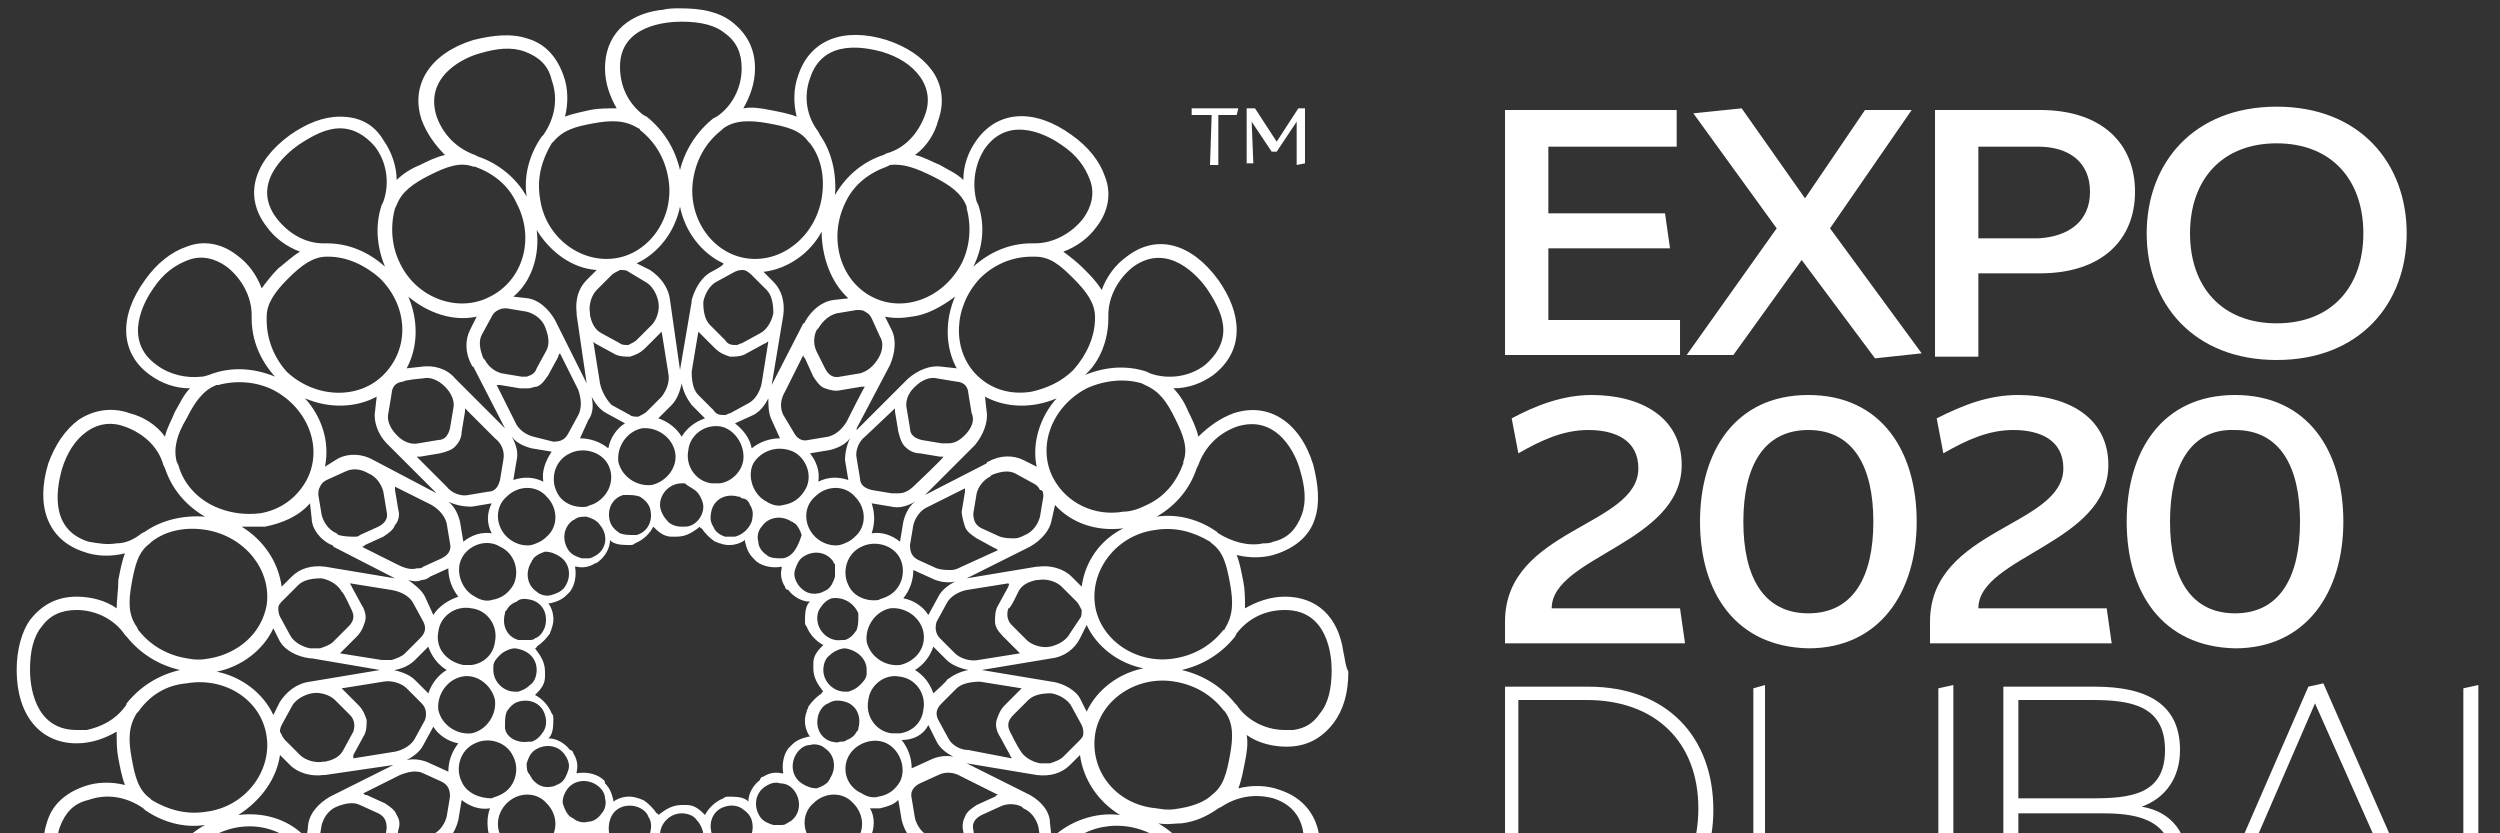 <svg width="150" height="50" viewBox="0 0 150 50" fill="none" xmlns="http://www.w3.org/2000/svg">
<rect x="0" y="0" width="150" height="50" fill="#333333" stroke="none"/>
<g clip-path="url(#clip0_2320_120876)">
<path d="M72.6 9.9H73.1V6.9H74.2L74.3 6.5H71.5V6.9H72.7L72.6 9.9ZM75.1 7.3L76.3 9.1H76.6L77.8 7.3V9.9L78.3 9.8V6.5H77.9L76.6 8.5L75.3 6.5H74.8V9.8H75.2L75.1 7.3Z" fill="white"/>
<path d="M79.2 42.8C78.8 43.4 78.3 43.7 77.6 43.8H77.1C75.9 43.8 74.8 43.2 74.2 42.3L74.1 42.2C73.3 41.2 72.2 40.5 70.9 40.2C72.2 39.9 73.3 39.2 74.1 38.2L74.2 38C74.9 37.1 75.9 36.6 77.1 36.6C79.7 36.6 79.9 39.4 79.9 40.2C79.9 41.3 79.7 42.2 79.2 42.8ZM76.4 47.9C78.9 48.7 78.2 51.4 78 52.2C77.7 53.2 77.2 54 76.5 54.5C75.8 55 75 55.1 74.2 54.8C73.1 54.4 72.2 53.6 71.9 52.5V52.3C71.5 51.1 70.7 50.1 69.5 49.4C70 49.5 70.5 49.4 70.9 49.4C71.7 49.3 72.4 49 73.1 48.5L73.3 48.4C74.2 47.8 75.3 47.6 76.4 47.9ZM70.6 55.3C70.1 56.3 69.6 57 68.8 57.3H68.7C68.5 57.4 68.3 57.4 68.1 57.4C67.2 57.5 66.2 57.4 65.4 57C63.3 55.9 62.4 53.5 63.4 51.6C64.4 49.7 66.9 49 69 50C70.1 50.5 70.9 51.4 71.2 52.5L71.3 52.7C71.3 53.6 71.1 54.3 70.6 55.3ZM72.3 58.5C74.4 60 73 62.4 72.5 63.1C71.9 64 71.2 64.5 70.4 64.8C70.3 64.8 70.1 64.9 70 64.9C69.3 65 68.7 64.8 68.1 64.4C67.2 63.7 66.6 62.6 66.6 61.5V61.3C66.6 60 66.1 58.8 65.2 57.8C66.4 58.3 67.7 58.4 68.9 58L69.1 57.9C70.2 57.7 71.4 57.9 72.3 58.5ZM65.7 61.3V61.5C65.7 62.3 65.2 63 64.4 63.8C63.7 64.5 63.1 65 62.4 65.1H62C60.9 65.1 59.8 64.6 58.9 63.8C57.2 62.1 57.1 59.6 58.7 58C60.2 56.5 62.8 56.6 64.5 58.2C65.3 59 65.7 60.1 65.7 61.3ZM65.1 67.3C66.6 69.4 64.5 71.2 63.8 71.7C63.1 72.2 62.4 72.5 61.7 72.6H61.2C60.4 72.6 59.7 72.2 59.1 71.5C58.4 70.6 58.2 69.3 58.6 68.2L58.7 68C59.1 66.8 59 65.5 58.5 64.3C59.5 65.2 60.7 65.7 62 65.7H62.2C63.4 65.9 64.4 66.4 65.1 67.3ZM58 67.9L57.9 68.1C57.6 68.9 56.9 69.4 56 69.9C55.4 70.2 54.9 70.4 54.4 70.5C54.1 70.6 53.7 70.5 53.4 70.4H53.3C52.2 70 51.3 69.3 50.8 68.2C49.7 66.1 50.4 63.6 52.4 62.6C54.3 61.6 56.8 62.5 57.8 64.6C58.2 65.6 58.3 66.8 58 67.9ZM55.5 73.5C56.3 76 53.7 77.1 52.9 77.3C52.6 77.4 52.3 77.5 52 77.5C51.4 77.6 50.8 77.6 50.2 77.4C49.4 77.1 48.8 76.6 48.6 75.7C48.2 74.6 48.4 73.4 49.1 72.4L49.2 72.3C49.9 71.3 50.3 70 50.1 68.7C50.7 69.8 51.8 70.7 53 71.1L53.2 71.2C54.3 71.5 55.2 72.4 55.5 73.5ZM46.1 73.1C45 73.3 44.2 73.3 43.4 72.8L43.3 72.7C42.4 72 41.8 71 41.6 69.8C41.2 67.5 42.7 65.3 44.8 65C46.9 64.7 49 66.3 49.3 68.6C49.5 69.8 49.2 70.9 48.6 71.9L48.5 72C48 72.6 47.2 72.9 46.1 73.1ZM41.8 79.1C41.4 79.2 41.1 79.2 40.9 79.2C39.8 79.2 38.9 79 38.3 78.5C37.6 78 37.3 77.3 37.3 76.4C37.3 75.2 37.9 74.1 38.8 73.5L38.9 73.4C39.9 72.6 40.6 71.5 40.9 70.3C41.2 71.6 41.9 72.7 42.9 73.5L43.1 73.6C44 74.3 44.5 75.3 44.5 76.5C44.5 78.3 42.9 78.9 41.8 79.1ZM35.6 73.1C34.5 72.9 33.7 72.7 33.2 72C33.2 72 33.2 71.9 33.1 71.9C32.4 71 32.2 69.8 32.4 68.6C32.8 66.3 34.8 64.7 36.9 65C39 65.3 40.5 67.5 40.1 69.8C39.9 71 39.3 72 38.4 72.7L38.3 72.8C38 73 37.7 73.1 37.4 73.2C36.8 73.2 36.3 73.2 35.6 73.1ZM33.1 75.7C32.7 76.9 31.9 77.4 31 77.5C30.1 77.6 29.2 77.4 28.7 77.3C27.7 77 26.9 76.5 26.4 75.8C25.9 75.1 25.8 74.3 26.1 73.5C26.5 72.4 27.3 71.5 28.4 71.2L28.6 71.1C29.8 70.7 30.8 69.9 31.5 68.7C31.4 70 31.7 71.3 32.4 72.3L32.5 72.5C33.3 73.5 33.5 74.6 33.1 75.7ZM25.7 69.9C24.7 69.4 24 68.9 23.7 68.1V68C23.4 66.9 23.5 65.7 24 64.7C25.1 62.6 27.5 61.7 29.4 62.7C31.3 63.7 32 66.2 31 68.3C30.5 69.4 29.6 70.1 28.5 70.5C28.5 70.5 28.2 70.6 28.1 70.6C27.3 70.6 26.6 70.3 25.7 69.9ZM23 68.2L23.1 68.4C23.4 69.5 23.2 70.7 22.6 71.6C21.1 73.7 18.7 72.3 18 71.8C17.1 71.2 16.6 70.5 16.3 69.7C16 68.9 16.2 68.1 16.7 67.4C17.4 66.5 18.5 65.9 19.6 65.9H19.8C20.1 65.9 20.3 65.9 20.6 65.8C21.6 65.6 22.5 65.2 23.3 64.5C22.7 65.7 22.6 67 23 68.2ZM17.3 63.7C16.5 62.9 16 62.2 16 61.4V61.3C16 60.2 16.5 59.1 17.3 58.2C19 56.5 21.6 56.4 23.1 58C24.6 59.5 24.5 62.1 22.9 63.8C22.2 64.5 21.4 64.9 20.5 65.1C20.2 65 20 65 19.7 65H19.5C18.7 65 18.1 64.5 17.3 63.7ZM15.2 61.3V61.5C15.2 62.6 14.6 63.7 13.7 64.4C13.3 64.7 12.9 64.9 12.5 64.9C10.9 65.2 9.7 63.7 9.3 63.1C8.7 62.2 8.3 61.4 8.3 60.6C8.3 59.8 8.7 59.1 9.4 58.5C10.3 57.8 11.6 57.6 12.7 58L12.9 58.1C14.1 58.5 15.4 58.4 16.6 57.9C15.7 58.8 15.2 60 15.2 61.3ZM11.2 55.3C10.7 54.3 10.4 53.5 10.7 52.7V52.6C11.1 51.5 11.8 50.6 12.9 50.1C15 49 17.5 49.7 18.5 51.7C19.5 53.6 18.6 56 16.5 57.1C16.1 57.3 15.6 57.5 15.1 57.5C14.4 57.6 13.8 57.6 13.1 57.4H13C12.1 57 11.7 56.3 11.2 55.3ZM9.9 52.4L9.8 52.6C9.4 53.7 8.6 54.5 7.5 54.9C7.3 54.9 7.2 54.9 7 55C4.9 55.3 3.9 53.1 3.7 52.3C3.4 51.3 3.3 50.4 3.6 49.6C3.9 48.8 4.4 48.2 5.3 48C6.4 47.6 7.6 47.8 8.6 48.5L8.7 48.6C9.7 49.3 11 49.7 12.3 49.5C11.2 50.1 10.3 51.1 9.9 52.4ZM7.5 42.4C6.9 43.2 6.1 43.6 5.2 43.8H4.6C2 43.8 1.8 41 1.8 40.2C1.8 39.1 2 38.2 2.5 37.6C3 36.9 3.7 36.6 4.6 36.6C5.8 36.6 6.9 37.2 7.5 38.1L7.6 38.2C8.4 39.2 9.5 39.9 10.8 40.2C9.5 40.5 8.4 41.2 7.6 42.2C7.6 42.3 7.5 42.4 7.5 42.4ZM7 32.6C6.4 32.7 5.9 32.6 5.3 32.5C2.8 31.7 3.5 29 3.7 28.2C4 27.2 4.5 26.4 5.2 25.9C5.9 25.4 6.7 25.3 7.5 25.6C8.6 26 9.5 26.8 9.8 27.9L9.9 28.1C10.3 29.3 11.1 30.3 12.3 31C11 30.9 9.7 31.2 8.7 31.9L8.5 32C8 32.4 7.5 32.6 7 32.6ZM11.2 25.1C11.7 24.1 12.2 23.4 13 23.1H13.1C14.2 22.8 15.4 22.9 16.4 23.4C18.5 24.5 19.4 26.9 18.4 28.8C17.8 29.9 16.8 30.6 15.6 30.8C14.7 30.9 13.8 30.8 12.9 30.4C11.8 29.9 11 29 10.7 27.9L10.6 27.7C10.4 26.9 10.6 26.1 11.2 25.1ZM9.4 21.9C7.3 20.4 8.7 18 9.2 17.3C9.8 16.4 10.5 15.9 11.3 15.6C12.1 15.3 12.9 15.5 13.6 16C14.5 16.7 15.1 17.8 15.1 18.9V19.1C15.1 20.4 15.6 21.6 16.5 22.6C15.3 22.1 14 22 12.8 22.4C12.8 22.4 12.3 22.6 12.1 22.6C11.2 22.7 10.2 22.5 9.4 21.9ZM16 19.2V19C16 18.2 16.5 17.5 17.3 16.7C18.1 15.9 18.8 15.4 19.6 15.4H19.7C20.8 15.4 21.9 15.9 22.8 16.7C24.5 18.4 24.6 20.9 23 22.5C21.5 24 18.9 23.9 17.2 22.3C16.4 21.4 16 20.3 16 19.2ZM16.6 13.1C15 11 17.2 9.2 17.9 8.7C18.8 8.1 19.6 7.7 20.4 7.7C21.2 7.7 21.9 8.1 22.5 8.8C23.2 9.7 23.4 11 23 12.1L22.9 12.3C22.5 13.5 22.6 14.8 23.1 16C22.1 15.1 20.9 14.6 19.6 14.6H19.4C18.3 14.6 17.3 14 16.6 13.1ZM23.7 12.5L23.8 12.3C24.1 11.5 24.8 11 25.8 10.5C26.8 10 27.6 9.7 28.4 10H28.5C29.6 10.4 30.5 11.1 31 12.2C32.1 14.3 31.4 16.8 29.4 17.8C27.5 18.8 25 17.9 24 15.8C23.5 14.8 23.4 13.6 23.7 12.5ZM26.2 7C25.4 4.5 28 3.4 28.8 3.2C29.8 2.9 30.7 2.8 31.5 3.1C32.3 3.4 32.9 3.9 33.1 4.8C33.5 5.9 33.3 7.1 32.6 8.1L32.5 8.2C31.8 9.2 31.4 10.5 31.6 11.8C31 10.7 29.9 9.8 28.7 9.4L28.5 9.3C27.4 8.9 26.6 8.1 26.2 7ZM35.6 7.4C36.7 7.2 37.5 7.2 38.3 7.7C38.3 7.7 38.4 7.7 38.4 7.8C39.3 8.5 39.9 9.5 40.1 10.7C40.5 13 39 15.2 36.9 15.5C34.8 15.8 32.7 14.2 32.4 11.9C32.2 10.7 32.5 9.6 33.1 8.6L33.2 8.5C33.8 7.8 34.5 7.6 35.6 7.4ZM40.9 1.3C42 1.3 42.9 1.5 43.5 2C44.2 2.5 44.5 3.2 44.5 4.1C44.5 5.3 43.9 6.4 43 7L42.8 7.1C41.8 7.9 41.1 9 40.8 10.2C40.5 8.9 39.8 7.8 38.8 7L38.6 6.9C37.7 6.2 37.2 5.2 37.2 4C37.2 1.5 40 1.3 40.9 1.3ZM46.1 7.4C47.2 7.6 48 7.8 48.5 8.5L48.6 8.6C49.3 9.5 49.5 10.7 49.3 11.9C48.9 14.2 46.9 15.8 44.8 15.5C42.7 15.2 41.2 13 41.6 10.7C41.8 9.5 42.4 8.5 43.3 7.8L43.4 7.7C44.1 7.2 45 7.2 46.1 7.4ZM48.6 4.7C49.4 2.2 52.1 2.9 52.9 3.1C53.9 3.4 54.7 3.9 55.2 4.6C55.7 5.3 55.8 6.1 55.5 6.9C55.1 8 54.3 8.9 53.2 9.2L53 9.3C51.8 9.7 50.8 10.5 50.1 11.7C50.2 10.4 49.9 9.1 49.2 8.1L49.1 7.9C48.4 7 48.2 5.8 48.6 4.7ZM56 10.6C57 11.1 57.7 11.6 58 12.4V12.5C58.3 13.6 58.2 14.8 57.7 15.8C56.6 17.9 54.2 18.8 52.3 17.8C50.4 16.8 49.7 14.3 50.7 12.2C51.2 11.1 52.1 10.4 53.2 10L53.4 9.9C54.2 9.8 55 10.1 56 10.6ZM58.7 12.3L58.6 12.1C58.3 11 58.5 9.8 59.1 8.9C60.6 6.8 63 8.2 63.7 8.7C64.6 9.3 65.1 10 65.4 10.8C65.7 11.6 65.5 12.4 65 13.1C64.3 14 63.2 14.6 62.1 14.6H61.9C60.6 14.6 59.4 15.1 58.4 16C59 14.8 59.1 13.5 58.7 12.3ZM64.4 16.7C65.2 17.5 65.7 18.2 65.7 19V19.1C65.7 20.2 65.2 21.3 64.4 22.2C63.7 22.9 62.8 23.3 61.9 23.5C60.7 23.7 59.5 23.4 58.6 22.5C57.1 21 57.2 18.4 58.8 16.7C59.6 15.9 60.7 15.4 61.9 15.4H62.1C63 15.4 63.6 15.9 64.4 16.7ZM66.5 19.1V18.9C66.5 17.8 67.1 16.7 68 16C70.1 14.5 71.9 16.6 72.4 17.3C73 18.2 73.4 19 73.4 19.8C73.4 20.6 73 21.3 72.3 21.9C71.4 22.6 70.1 22.8 69 22.4L68.8 22.3C67.6 21.9 66.3 22 65.1 22.5C66 21.7 66.5 20.4 66.5 19.1ZM70.5 25.1C71 26.1 71.3 26.9 71 27.7V27.8C70.6 28.9 69.9 29.8 68.8 30.3C68.4 30.5 67.9 30.7 67.4 30.7C65.7 31 64 30.2 63.2 28.7C62.2 26.8 63.1 24.4 65.2 23.3C66.3 22.8 67.5 22.7 68.5 23L68.7 23.1C69.6 23.5 70 24.1 70.5 25.1ZM70.5 39.5C68.2 39.9 66 38.4 65.7 36.3C65.4 34.2 67 32.1 69.3 31.8C70.5 31.6 71.6 31.9 72.6 32.5L72.7 32.6C73.4 33.1 73.6 33.9 73.8 35C74 36.1 74 36.9 73.5 37.7C73.5 37.7 73.5 37.8 73.4 37.8C72.7 38.7 71.7 39.3 70.5 39.5ZM65.7 44.1C66 42 68.2 40.5 70.5 40.9C71.7 41.1 72.7 41.7 73.4 42.6L73.5 42.7C74 43.4 74 44.2 73.8 45.3C73.6 46.4 73.4 47.2 72.7 47.7L72.6 47.8C72.1 48.2 71.4 48.4 70.8 48.5C70.3 48.6 69.9 48.6 69.4 48.5C67 48.3 65.4 46.3 65.7 44.1ZM61.8 47.7L58 45.8L62.2 46.5C63 46.6 63.7 46.4 64.2 45.9L64.8 45.3C65 46.8 65.9 48.1 67.2 48.9C65.7 48.7 64.1 49.3 63.1 50.3L63 49.4C63 48.7 62.5 48.1 61.8 47.7ZM62.5 51.2C62.4 51.4 62.3 51.5 62.1 51.6L61 52.2C60.9 52.3 60.8 52.3 60.6 52.3C60.3 52.4 59.9 52.3 59.5 52.1C59 51.9 58.7 51.4 58.6 51L58.4 49.8C58.3 49.4 58.5 49.1 58.9 48.9L60 48.4C60.4 48.2 60.9 48.2 61.3 48.4L61.4 48.5C61.9 48.7 62.2 49.2 62.3 49.6L62.5 50.8C62.6 50.9 62.6 51.1 62.5 51.2ZM56.3 57.8C55.9 57.9 55.4 57.7 55 57.3C54.6 56.9 54.4 56.4 54.5 56L54.7 54.8C54.8 54.4 55 54.1 55.4 54.1L56.6 53.9C57 53.8 57.5 54 57.8 54.3L57.9 54.4C58.3 54.8 58.5 55.3 58.4 55.7L58.2 56.9C58.2 57.1 58.1 57.3 58 57.4C57.9 57.5 57.7 57.6 57.5 57.6L56.3 57.8ZM50.1 61.7C49.7 61.6 49.2 61.3 49 60.8C48.8 60.3 48.7 59.8 48.9 59.4L49.5 58.3C49.7 57.9 50 57.8 50.4 57.8L51.6 58C52 58.1 52.4 58.4 52.6 58.8L52.7 58.9C52.9 59.4 53 59.9 52.8 60.3L52.2 61.4C52.1 61.6 52 61.7 51.8 61.8C51.7 61.8 51.6 61.9 51.6 61.9H51.3L50.1 61.7ZM43 63.5C42.6 63.3 42.3 62.8 42.2 62.3C42.1 61.8 42.3 61.2 42.6 60.9L43.5 60C43.8 59.7 44.2 59.7 44.5 59.8L45.6 60.4C46 60.6 46.2 61 46.3 61.5V61.6C46.4 62.1 46.2 62.7 45.9 63L45 63.9C44.9 64 44.7 64.1 44.5 64.2C44.3 64.2 44.1 64.2 44 64.1C44.1 64.1 43 63.5 43 63.5ZM39 64.2C39.6 63.9 40 63.2 40.2 62.5V62.4L40.9 58.3L41.6 62.5C41.7 63.3 42.2 63.9 42.8 64.3L43.6 64.7C42.3 65.3 41.3 66.6 41 68.1C40.7 66.6 39.7 65.3 38.4 64.7L39 64.2ZM35.7 63.1C35.4 62.8 35.3 62.3 35.3 61.7C35.4 61.2 35.7 60.7 36.1 60.5L37.2 59.9C37.6 59.7 37.9 59.8 38.2 60.1L39.1 61C39.4 61.3 39.5 61.8 39.5 62.2V62.3C39.4 62.8 39.1 63.3 38.7 63.5L37.6 64.1C37.5 64.1 37.4 64.2 37.3 64.2H37.1C36.9 64.2 36.8 64.1 36.6 63.9L35.7 63.1ZM29 58.9C29.3 58.4 29.7 58.1 30.1 58L31.3 57.8C31.7 57.7 32 57.9 32.2 58.3L32.7 59.4C32.9 59.8 32.9 60.3 32.7 60.7L32.6 60.8C32.3 61.3 31.9 61.6 31.5 61.7L30.3 61.9C30.1 61.9 29.9 61.9 29.8 61.8C29.6 61.7 29.5 61.6 29.4 61.4L28.9 60.3C28.7 60 28.7 59.4 29 58.9ZM23.8 54.3C24.2 53.9 24.7 53.7 25.1 53.8L26.3 54C26.7 54.1 27 54.3 27 54.7L27.2 55.9C27.3 56.3 27.1 56.8 26.8 57.1L26.7 57.2C26.4 57.5 26.1 57.7 25.7 57.7H25.3L24.1 57.5C23.9 57.5 23.7 57.4 23.6 57.3C23.5 57.2 23.4 57 23.4 56.8L23.2 55.6C23.2 55.2 23.4 54.7 23.8 54.3ZM19.1 50.7L19.3 49.5C19.4 49.1 19.7 48.6 20.2 48.4C20.7 48.2 21.2 48.1 21.6 48.3L22.7 48.8C23.1 49 23.2 49.3 23.2 49.7L23 51C22.9 51.4 22.6 51.8 22.2 52L22.1 52.1C21.9 52.2 21.7 52.3 21.5 52.3C21.2 52.3 20.9 52.3 20.6 52.2L19.5 51.6C19.3 51.5 19.2 51.4 19.1 51.2V50.7ZM16.8 45.3L17.4 45.9C17.9 46.4 18.7 46.6 19.4 46.5H19.5L23.6 45.9L19.8 47.8C19.1 48.2 18.6 48.8 18.5 49.4L18.4 50.3C17.4 49.2 15.9 48.7 14.3 48.9C15.7 48 16.6 46.7 16.8 45.3ZM16 44.2C16.3 46.3 14.7 48.4 12.4 48.7C11.2 48.9 10.1 48.6 9.1 48L9 47.9C8.3 47.4 8.1 46.6 7.9 45.5C7.7 44.4 7.7 43.6 8.2 42.8L8.3 42.7C9 41.7 10 41.1 11.2 41C13.5 40.6 15.7 42 16 44.2ZM19.9 32.7C19.9 32.7 20 32.7 20 32.8L23.7 34.7L19.5 34C18.7 33.9 18 34.1 17.5 34.6L16.9 35.2C16.7 33.7 15.8 32.4 14.5 31.6H15.9C16.9 31.4 17.9 31 18.6 30.2L18.7 31.1C18.7 31.7 19.2 32.4 19.9 32.7ZM19.2 29.2C19.3 29 19.4 28.9 19.6 28.8L20.7 28.3C21.1 28.1 21.6 28.1 22.1 28.4C22.6 28.6 22.9 29.1 23 29.5L23.2 30.7C23.3 31.1 23.1 31.4 22.7 31.6L21.6 32.1C21.5 32.2 21.4 32.2 21.3 32.2C21 32.2 20.7 32.2 20.3 32.1L20.2 32C19.7 31.8 19.4 31.3 19.3 30.9L19.1 29.7C19.1 29.5 19.1 29.4 19.2 29.2ZM25.4 22.7C25.8 22.6 26.3 22.8 26.7 23.2C27.1 23.6 27.3 24.1 27.2 24.5L27 25.7C26.9 26.1 26.7 26.4 26.3 26.4L25.1 26.6C24.7 26.7 24.2 26.5 23.9 26.2L23.8 26.1C23.4 25.7 23.2 25.2 23.3 24.8L23.5 23.6C23.5 23.4 23.6 23.2 23.7 23.1C23.8 23 24 22.9 24.2 22.9C24.2 22.8 25.4 22.7 25.4 22.7ZM31.6 18.7C32 18.8 32.5 19.1 32.7 19.6C32.9 20.1 33 20.6 32.8 21L32.2 22.1C32.1 22.4 31.9 22.5 31.6 22.6H31.3L30.1 22.4C29.7 22.3 29.3 22 29.1 21.6L29 21.5C28.8 21 28.7 20.5 28.9 20.1L29.5 19C29.6 18.8 29.7 18.7 29.9 18.6C30.1 18.5 30.2 18.5 30.4 18.5L31.6 18.7ZM38.7 16.9C39.1 17.1 39.4 17.6 39.5 18.1C39.6 18.6 39.4 19.2 39.1 19.5L38.2 20.4C38.1 20.5 37.9 20.6 37.7 20.7C37.5 20.7 37.3 20.7 37.2 20.6L36.1 20C35.7 19.8 35.5 19.4 35.4 18.9V18.8C35.3 18.3 35.5 17.7 35.8 17.4L36.7 16.5C36.8 16.4 37 16.3 37.2 16.2C37.4 16.2 37.6 16.2 37.7 16.3L38.7 16.9ZM42.7 16.3C42.1 16.6 41.7 17.3 41.5 18V18.1L40.8 22.2L40.2 18C40.1 17.2 39.6 16.6 39 16.2L38.2 15.8C39.5 15.2 40.5 13.9 40.8 12.4C41.1 13.9 42.1 15.2 43.4 15.8C43.5 15.9 42.7 16.3 42.7 16.3ZM46 17.4C46.3 17.7 46.4 18.2 46.4 18.8C46.3 19.3 46 19.8 45.6 20L44.5 20.6C44.4 20.6 44.3 20.7 44.2 20.7C43.9 20.7 43.7 20.7 43.5 20.4L42.6 19.5C42.3 19.2 42.2 18.7 42.2 18.2V18.1C42.3 17.6 42.6 17.1 43 16.9L44.1 16.3C44.3 16.2 44.5 16.2 44.6 16.2C44.7 16.2 44.9 16.3 45.1 16.5L46 17.4ZM52.7 21.5C52.4 22 52 22.3 51.6 22.4L50.4 22.6C50 22.7 49.7 22.5 49.5 22.1L49 21.1C48.8 20.7 48.8 20.2 49 19.8L49.1 19.7C49.4 19.2 49.8 18.9 50.2 18.8L51.4 18.6C51.6 18.6 51.8 18.6 51.9 18.7C52.1 18.8 52.2 18.9 52.3 19.1L52.8 20.2C53 20.5 53 21 52.7 21.5ZM57.9 26.1C57.6 26.4 57.3 26.6 56.9 26.6H56.5L55.3 26.4C54.9 26.3 54.6 26.1 54.6 25.7L54.4 24.5C54.3 24.1 54.5 23.6 54.8 23.3L54.9 23.2C55.3 22.8 55.8 22.6 56.2 22.7L57.4 22.9C57.6 22.9 57.8 23 57.9 23.1C58 23.2 58.1 23.4 58.1 23.6L58.3 24.8C58.5 25.2 58.3 25.7 57.9 26.1ZM62.6 29.8L62.4 31C62.3 31.4 62 31.9 61.5 32.1C61.3 32.2 61.1 32.3 60.9 32.3C60.6 32.3 60.3 32.3 60 32.2L58.9 31.7C58.5 31.5 58.4 31.2 58.4 30.8L58.6 29.6C58.7 29.2 59 28.8 59.4 28.6L59.5 28.5C60 28.3 60.5 28.2 60.9 28.4L62 29C62.2 29.1 62.3 29.2 62.4 29.4C62.6 29.4 62.6 29.6 62.6 29.8ZM64.9 35.2L64.3 34.6C63.8 34.1 63 33.9 62.3 34H62.2L58 34.7L61.8 32.8C62.5 32.4 63 31.8 63.1 31.2L63.3 30.3C64.3 31.4 65.8 31.9 67.4 31.7C66 32.4 65.1 33.7 64.9 35.2ZM63.1 40.9L58.9 40.2L63.1 39.5C63.9 39.4 64.5 38.9 64.8 38.3L65.2 37.5C65.8 38.8 67.1 39.8 68.6 40.1C67.1 40.4 65.8 41.4 65.2 42.7L64.8 41.9C64.6 41.5 63.9 41 63.1 40.9ZM60.6 43.9C60.4 43.5 60.5 43.2 60.8 42.9L61.7 42C62 41.7 62.5 41.6 63 41.6H63.1C63.6 41.7 64.1 42 64.3 42.4L64.9 43.5C65 43.7 65 43.9 65 44C65 44.2 64.9 44.3 64.7 44.5L63.8 45.4C63.6 45.6 63.3 45.7 63 45.8H62.4C61.9 45.7 61.4 45.4 61.2 45C61.1 44.9 60.6 43.9 60.6 43.9ZM56.9 44.3L56.3 43.2C56.1 42.8 56.2 42.5 56.5 42.2L57.4 41.3C57.7 41 58.3 40.9 58.8 40.9L61.3 41.3L61.2 41.4L60.3 42.3C60 42.6 59.9 42.9 59.8 43.2C59.7 43.5 59.8 43.9 60 44.2L60.6 45.3C60.6 45.4 60.7 45.4 60.7 45.5L58.1 45C57.6 45 57.1 44.7 56.9 44.3ZM51.5 52.9L51.7 51.7C51.8 51.3 52 51 52.4 51L53.6 50.8C54 50.7 54.6 50.9 54.9 51.3L56.7 53.1H56.5L55.3 53.3C54.9 53.4 54.6 53.5 54.4 53.7C54.2 53.9 54 54.2 54 54.6L53.8 55.8V56L52 54.2C51.6 53.9 51.4 53.3 51.5 52.9ZM50.3 51.1C49.8 51.2 49.2 51 48.8 50.6C48.1 49.9 48.1 48.8 48.8 48.2C49.5 47.5 50.6 47.5 51.2 48.2C51.9 48.9 51.9 50 51.2 50.6C51 50.9 50.7 51.1 50.3 51.1ZM49.1 51.6C49.7 51.9 50.3 51.9 50.9 51.7L50.7 52.9C50.6 53.3 50.7 53.8 51 54.3C50.7 53.9 50.2 53.7 49.8 53.6L48.6 53.4C49 52.8 49.2 52.2 49.1 51.6ZM47 55.5L47.5 54.4C47.7 54 48 53.9 48.4 53.9L49.6 54.1C50 54.2 50.5 54.5 50.7 55L51.8 57.2H51.6L50.4 57C50 56.9 49.7 57 49.4 57.1C49.1 57.2 48.9 57.5 48.7 57.8L48.3 59C48.3 59.1 48.2 59.1 48.2 59.2L47.1 57C46.8 56.5 46.8 55.9 47 55.5ZM42 56.7L42.9 55.8C43.2 55.5 43.6 55.5 43.9 55.6L45 56.2C45.4 56.4 45.7 56.9 45.8 57.4L46.2 59.9L46.1 59.8L45 59.2C44.7 59 44.3 59 44 59C43.7 59.1 43.4 59.2 43.1 59.5L42.2 60.4L42.1 60.5L41.7 58C41.5 57.5 41.7 57 42 56.7ZM39.4 55.3C40 55.1 40.5 54.7 40.8 54.2C41.1 54.7 41.6 55.1 42.2 55.3L41.4 56.1C41.1 56.4 40.9 56.9 40.8 57.4C40.7 56.9 40.5 56.5 40.2 56.1L39.4 55.3ZM36 57.4C36.1 56.9 36.4 56.4 36.8 56.2L37.9 55.6C38.3 55.4 38.6 55.5 38.9 55.8L39.8 56.7C40.1 57 40.3 57.6 40.2 58.1L39.8 60.5L39.7 60.4L38.8 59.5C38.5 59.2 38.2 59.1 37.9 59C37.6 59 37.2 59 36.9 59.2L35.8 59.8C35.7 59.8 35.7 59.9 35.6 59.9L36 57.4ZM34.2 53.3C33.4 52.9 33 51.8 33.4 51C33.8 50.2 34.9 49.8 35.7 50.3C36.5 50.7 36.9 51.8 36.5 52.6C36.2 53.1 35.8 53.4 35.2 53.5C34.9 53.6 34.5 53.5 34.2 53.3ZM30.9 55.1C31.2 54.6 31.6 54.3 32 54.2L33.2 54C33.6 53.9 33.9 54.1 34.1 54.5L34.6 55.6C34.8 56 34.8 56.5 34.5 57L33.4 59.2C33.4 59.1 33.4 59.1 33.3 59L32.9 58C32.7 57.7 32.5 57.4 32.2 57.3C31.9 57.2 31.6 57.1 31.2 57.2L30 57.3H29.8L30.9 55.1ZM31 52.8L30.8 51.6C31.4 51.8 32 51.8 32.6 51.5C32.5 52.1 32.7 52.7 33.1 53.2L31.9 53.4C31.5 53.5 31 53.7 30.7 54.1C30.9 53.7 31 53.3 31 52.8ZM30.4 48.2C31.1 47.5 32.2 47.5 32.8 48.2C33.5 48.9 33.5 50 32.8 50.6C32.5 50.9 32.2 51 31.9 51.1C31.4 51.2 30.8 51 30.4 50.6C29.7 50 29.7 48.9 30.4 48.2ZM26.8 51.3C27.2 50.9 27.7 50.7 28.1 50.8L29.3 51C29.7 51.1 30 51.3 30 51.7L30.2 52.9C30.3 53.3 30.1 53.9 29.7 54.2L28 56V55.8L27.8 54.6C27.7 54.2 27.6 53.9 27.4 53.7C27.2 53.5 26.9 53.3 26.5 53.3L25.3 53.1H25.1C25 53.1 26.8 51.3 26.8 51.3ZM21.2 45.3L21.8 44.2C22 43.9 22 43.5 22 43.2C21.9 42.9 21.8 42.6 21.5 42.3L20.6 41.4L20.5 41.3L23 40.9C23.5 40.8 24.1 41 24.4 41.3L25.3 42.2C25.6 42.5 25.6 42.9 25.5 43.2L24.9 44.3C24.7 44.7 24.2 45 23.7 45.1L21.2 45.5V45.3ZM16.9 43.5L17.5 42.4C17.7 42 18.2 41.7 18.7 41.6C19.2 41.5 19.8 41.7 20.1 42L21 42.9C21.3 43.2 21.3 43.6 21.2 43.9L20.6 45C20.4 45.4 20 45.6 19.5 45.7H19.4C18.9 45.8 18.3 45.6 18 45.3L17.1 44.4C17 44.3 16.9 44.1 16.8 43.9C16.8 43.8 16.8 43.7 16.9 43.5ZM18.6 39.5H18.7L22.8 40.2L18.6 40.9C17.8 41 17.2 41.5 16.8 42.1L16.4 42.9C15.8 41.6 14.5 40.6 13 40.3C14.5 40 15.8 39 16.4 37.7L16.8 38.5C17.1 39 17.8 39.4 18.6 39.5ZM21.1 36.6C21.3 37 21.2 37.3 20.9 37.6L20 38.5C19.8 38.7 19.5 38.8 19.2 38.9H18.6C18.1 38.8 17.6 38.5 17.4 38.1L16.8 37C16.7 36.8 16.7 36.6 16.7 36.5C16.7 36.3 16.8 36.2 17 36L17.9 35.1C18.2 34.8 18.7 34.7 19.3 34.7C19.8 34.8 20.3 35.1 20.5 35.5C20.6 35.5 21.1 36.6 21.1 36.6ZM24.8 36.2L25.4 37.3C25.6 37.7 25.5 38 25.2 38.3L24.3 39.2C24.1 39.4 23.8 39.5 23.5 39.6H22.9L20.4 39.2L20.5 39.1L21.4 38.2C21.7 37.9 21.8 37.6 21.9 37.3C22 37 21.9 36.6 21.7 36.3L21.1 35.2C21.1 35.1 21 35.1 21 35L23.5 35.4C24.1 35.5 24.6 35.8 24.8 36.2ZM30.2 27.6L30 28.8C29.9 29.2 29.7 29.5 29.3 29.5L28.1 29.7C27.7 29.8 27.1 29.6 26.8 29.2L25 27.4H25.2L26.4 27.2C26.8 27.1 27.1 27 27.3 26.8C27.5 26.6 27.7 26.3 27.7 25.9L27.9 24.7V24.5L29.7 26.3C30.1 26.6 30.3 27.1 30.2 27.6ZM32.8 29.8C33.5 30.5 33.5 31.6 32.8 32.2C32.5 32.5 32.2 32.6 31.9 32.7C31.4 32.8 30.8 32.6 30.4 32.2C29.7 31.5 29.7 30.4 30.4 29.8C31.1 29.1 32.2 29.1 32.8 29.8ZM32.6 28.9C32 28.6 31.4 28.6 30.8 28.8L31 27.6C31.1 27.2 31 26.7 30.7 26.2C31 26.6 31.5 26.8 31.9 26.9L33.1 27.1C32.7 27.7 32.5 28.3 32.6 28.9ZM34.7 24.9L34.1 26C33.9 26.4 33.6 26.5 33.2 26.5L32 26.2C31.6 26.1 31.1 25.8 30.9 25.3L29.8 23.1H30L31.2 23.3H31.7C31.9 23.3 32 23.2 32.2 23.2C32.5 23.1 32.7 22.8 32.9 22.5L33.5 21.4C33.5 21.3 33.5 21.3 33.6 21.2L34.7 23.4C34.9 24 34.9 24.5 34.7 24.9ZM39.7 23.8L38.8 24.7C38.7 24.8 38.5 24.9 38.3 25C38.1 25 37.9 25 37.8 24.9L36.7 24.3C36.4 24 36.1 23.5 36 23L35.6 20.5L35.7 20.6L36.8 21.2C37.1 21.4 37.5 21.4 37.8 21.4C38.1 21.3 38.4 21.2 38.7 20.9L39.6 20L39.7 19.9L40.1 22.4C40.2 22.9 40 23.4 39.7 23.8ZM42.3 25.1C41.7 25.3 41.2 25.7 40.9 26.2C40.6 25.7 40.1 25.3 39.5 25.1L40.3 24.3C40.6 24 40.8 23.5 40.9 23C41 23.5 41.2 23.9 41.5 24.3L42.3 25.1ZM45.7 23C45.6 23.5 45.3 24 44.9 24.2L43.8 24.8C43.7 24.8 43.6 24.9 43.5 24.9C43.2 24.9 43 24.9 42.8 24.6L41.9 23.7C41.6 23.4 41.5 22.9 41.5 22.3L41.9 19.9L42 20L42.9 20.9C43.2 21.2 43.5 21.3 43.8 21.4C44.1 21.4 44.5 21.4 44.8 21.2L45.9 20.6C46 20.6 46 20.5 46.1 20.5L45.7 23ZM47.6 27.1C48.4 27.5 48.8 28.6 48.3 29.4C48 29.9 47.6 30.2 47 30.3C46.7 30.4 46.3 30.3 46 30.1C45.2 29.7 44.8 28.6 45.2 27.8C45.7 27 46.7 26.7 47.6 27.1ZM50.8 25.3C50.5 25.8 50.1 26.1 49.7 26.2L48.5 26.4C48.1 26.5 47.8 26.3 47.6 25.9L47 24.9C46.8 24.5 46.8 24 47.1 23.5L48.2 21.3C48.2 21.4 48.2 21.4 48.3 21.5L48.8 22.6C49 22.9 49.2 23.2 49.5 23.3C49.8 23.4 50.1 23.5 50.5 23.4L51.7 23.2H51.9C51.9 23.1 50.8 25.3 50.8 25.3ZM50.7 27.6L50.9 28.8C50.3 28.6 49.7 28.6 49.1 28.9C49.2 28.3 49 27.7 48.6 27.2L49.8 27C50.2 26.9 50.7 26.7 51 26.3C50.8 26.7 50.7 27.2 50.7 27.6ZM51.3 32.2C51 32.5 50.7 32.6 50.4 32.7C49.9 32.8 49.3 32.6 48.9 32.2C48.2 31.5 48.2 30.4 48.9 29.8C49.6 29.1 50.7 29.1 51.3 29.8C52 30.5 52 31.6 51.3 32.2ZM54.9 29.1C54.6 29.4 54.3 29.6 53.9 29.6H53.5L52.3 29.4C51.9 29.3 51.6 29.1 51.6 28.7L51.4 27.5C51.3 27.1 51.5 26.5 51.9 26.2L53.7 24.5V24.7L53.9 25.9C54 26.3 54.1 26.6 54.3 26.8C54.5 27 54.8 27.2 55.2 27.2L56.4 27.4H56.6C56.7 27.4 54.9 29.1 54.9 29.1ZM56 41.6C55.8 41 55.4 40.5 54.9 40.2C55.4 39.9 55.8 39.4 56 38.8L56.8 39.6C57.1 39.9 57.6 40.1 58.1 40.2C57.6 40.3 57.2 40.5 56.8 40.8C56.9 40.8 56 41.6 56 41.6ZM55.7 43.5L56.2 44.5C56.4 44.9 56.8 45.2 57.2 45.4C56.7 45.3 56.2 45.4 55.8 45.6L54.7 46.1C54.7 45.5 54.5 44.9 54.1 44.4C54.8 44.4 55.4 44.1 55.7 43.5ZM50.9 45.4C51.3 44.6 52.4 44.2 53.2 44.6C54 45 54.4 46.1 54 46.9C53.7 47.4 53.3 47.7 52.7 47.8C52.4 47.9 52 47.8 51.7 47.6C50.8 47.2 50.5 46.2 50.9 45.4ZM49.9 44.5C49.2 44.3 48.9 43.6 49.1 42.9C49.2 42.6 49.4 42.3 49.7 42.2C50 42 50.3 42 50.7 42.1C51.4 42.3 51.7 43 51.5 43.7C51.5 43.8 51.5 43.8 51.4 43.9C51.3 44.1 51.1 44.3 50.8 44.4C50.7 44.5 50.6 44.5 50.4 44.5C50.2 44.6 50 44.5 49.9 44.5ZM48.1 47C47.5 46.6 47.4 45.8 47.8 45.2C48 44.9 48.3 44.7 48.6 44.7C48.9 44.6 49.3 44.7 49.5 44.9C50.1 45.3 50.2 46.1 49.8 46.7C49.8 46.8 49.7 46.8 49.7 46.9C49.5 47.1 49.3 47.2 49 47.3C48.7 47.3 48.4 47.2 48.1 47ZM46 50.3C46.8 49.9 47.9 50.2 48.3 51C48.7 51.8 48.4 52.9 47.6 53.3C47.4 53.4 47.3 53.4 47.1 53.5C46.4 53.6 45.6 53.3 45.3 52.6C44.8 51.8 45.1 50.7 46 50.3ZM44.3 50.8H44.1C43.8 50.8 43.6 50.8 43.3 50.7C43 50.5 42.8 50.3 42.7 50C42.5 49.3 42.8 48.6 43.5 48.4C43.8 48.3 44.2 48.3 44.5 48.5C44.8 48.7 45 48.9 45.1 49.2C45.3 49.9 45 50.6 44.3 50.8ZM42.6 51.4C43.5 51.3 44.4 51.9 44.6 52.8C44.7 53.7 44.1 54.6 43.2 54.8C42.3 54.9 41.4 54.3 41.2 53.4C41 52.4 41.7 51.5 42.6 51.4ZM40 51C39.8 50.8 39.6 50.4 39.6 50.1C39.6 49.4 40.2 48.8 40.9 48.8C41.2 48.8 41.6 48.9 41.8 49.2C42 49.4 42.2 49.8 42.2 50.1C42.2 50.7 41.7 51.3 41.1 51.4H40.7C40.4 51.3 40.1 51.2 40 51ZM37.1 52.8C37.2 51.9 38.1 51.2 39.1 51.4C40 51.5 40.7 52.4 40.5 53.4C40.4 54.2 39.8 54.7 39.1 54.8H38.6C37.6 54.6 37 53.7 37.1 52.8ZM36.6 49.2C36.8 48.5 37.5 48.2 38.2 48.4C38.5 48.5 38.8 48.7 38.9 49C39.1 49.3 39.1 49.6 39 50C38.8 50.5 38.4 50.8 38 50.9H37.4C37.3 50.9 37.3 50.9 37.2 50.8C37 50.7 36.8 50.5 36.6 50.2C36.5 49.9 36.5 49.5 36.6 49.2ZM47.7 47.5C48.1 48.1 48 48.9 47.4 49.3C47.3 49.3 47.3 49.4 47.2 49.4C47.1 49.5 47 49.5 46.8 49.5H46.4C46.1 49.4 45.8 49.3 45.6 49C45.2 48.4 45.3 47.6 45.9 47.2C46.2 47 46.5 46.9 46.8 47C47.2 47 47.5 47.2 47.7 47.5ZM47.7 33C47.5 33.3 47.2 33.5 46.9 33.5C46.6 33.5 46.2 33.5 46 33.3C45.7 33.1 45.5 32.8 45.5 32.5C45.4 32.2 45.5 31.8 45.7 31.6C46.1 31 46.9 30.9 47.5 31.3C47.6 31.3 47.6 31.4 47.7 31.4C47.9 31.6 48 31.8 48.1 32.1C48 32.4 47.9 32.7 47.7 33ZM50.1 34.6C50 34.9 49.9 35.2 49.6 35.4C49.4 35.5 49.2 35.6 49.1 35.6C48.6 35.7 48.2 35.5 47.9 35.1C47.7 34.8 47.6 34.5 47.7 34.2C47.8 33.9 47.9 33.6 48.2 33.4C48.8 33 49.6 33.1 50 33.7C50 33.8 50.1 33.8 50.1 33.9V34.6ZM51.5 36.8V37C51.5 37.3 51.5 37.5 51.4 37.8C51.2 38.1 51 38.3 50.7 38.4H50.5C49.9 38.5 49.3 38.1 49.1 37.5C49 37.2 49 36.8 49.2 36.5C49.4 36.2 49.6 36 49.9 35.9C50.5 35.8 51.2 36.1 51.5 36.8ZM52 40.2V40.4C52 40.7 51.8 40.9 51.6 41.1C51.4 41.3 51.2 41.4 50.9 41.5H50.7C50 41.5 49.4 40.9 49.4 40.2C49.4 39.9 49.5 39.5 49.8 39.3C50 39.1 50.4 38.9 50.7 38.9C51.4 39 52 39.5 52 40.2ZM54 33.5C54.4 34.3 54.1 35.4 53.2 35.8C53 35.9 52.9 35.9 52.7 36C52 36.1 51.2 35.8 50.9 35.1C50.5 34.3 50.8 33.2 51.7 32.8C52.5 32.4 53.6 32.7 54 33.5ZM54.2 35.9C54.6 35.4 54.8 34.8 54.8 34.2L55.9 34.7C56.3 34.9 56.8 35 57.3 34.9C56.9 35.1 56.5 35.4 56.3 35.8L55.7 36.9C55.4 36.4 54.8 36 54.2 35.9ZM54 40.6C54.9 40.7 55.6 41.6 55.4 42.6C55.3 43.4 54.7 43.9 54 44H53.5C52.6 43.9 51.9 43 52.1 42C52.2 41.1 53.1 40.4 54 40.6ZM54 39.9C53.1 40 52.2 39.4 52 38.5C51.9 37.6 52.5 36.7 53.4 36.5C54.3 36.4 55.2 37 55.4 37.9C55.6 38.9 54.9 39.7 54 39.9ZM52.3 30.2L53.5 30.4C53.9 30.5 54.4 30.4 54.9 30.1C54.5 30.4 54.3 30.9 54.2 31.3L54 32.5C53.5 32.1 52.9 31.9 52.3 32C52.5 31.4 52.5 30.8 52.3 30.2ZM36.1 46.7C35.7 46.4 35.1 46.3 34.6 46.4V46.3C34.7 45.9 34.6 45.5 34.4 45.2C34.4 45.1 34.3 45 34.2 45C33.9 44.6 33.4 44.3 32.9 44.3L33 44.2C33.2 43.9 33.2 43.5 33.2 43.1C33.2 43 33.2 42.9 33.1 42.8C32.9 42.3 32.5 41.9 32.1 41.7L32.2 41.6C32.5 41.3 32.7 41 32.7 40.6V40.3C32.7 39.7 32.4 39.3 32.1 38.9C32.1 38.9 32.2 38.9 32.2 38.8C32.5 38.6 32.8 38.3 33 38C33 37.9 33.1 37.8 33.1 37.7C33.3 37.2 33.2 36.6 32.9 36.2H33C33.4 36.1 33.7 36 34 35.7L34.2 35.5C34.5 35.1 34.6 34.5 34.5 34H34.6C35 34.1 35.4 34 35.7 33.8C35.8 33.8 35.9 33.7 35.9 33.7C36.3 33.4 36.6 32.9 36.6 32.4L36.7 32.5C37 32.7 37.4 32.7 37.8 32.7C37.9 32.7 38 32.7 38.1 32.6C38.6 32.4 39 32 39.2 31.6L39.3 31.7C39.6 32 39.9 32.2 40.3 32.2H40.6C41.2 32.2 41.6 31.9 42 31.6C42 31.6 42 31.7 42.1 31.7C42.3 32 42.6 32.3 42.9 32.5C43 32.5 43.1 32.6 43.2 32.6C43.7 32.8 44.3 32.7 44.7 32.4V32.5C44.8 32.9 44.9 33.2 45.2 33.5L45.4 33.7C45.8 34 46.4 34.1 46.9 34V34.1C46.8 34.5 46.9 34.9 47.1 35.2C47.1 35.3 47.2 35.4 47.3 35.4C47.6 35.8 48.1 36.1 48.6 36.1L48.5 36.2C48.3 36.5 48.3 36.9 48.3 37.3C48.3 37.4 48.3 37.5 48.4 37.6C48.6 38.1 49 38.5 49.4 38.7L49.3 38.8C49 39.1 48.8 39.4 48.8 39.8V40.1C48.8 40.7 49.1 41.1 49.4 41.5C49.4 41.5 49.3 41.5 49.3 41.6C49 41.8 48.7 42.1 48.5 42.4C48.5 42.5 48.4 42.6 48.4 42.7C48.2 43.2 48.3 43.8 48.6 44.2H48.5C48.1 44.3 47.8 44.4 47.5 44.7L47.3 44.9C47 45.3 46.9 45.9 47 46.4H46.9C46.5 46.3 46.1 46.4 45.8 46.6C45.7 46.6 45.6 46.7 45.6 46.8C45.2 47.1 44.9 47.6 44.9 48.1L44.8 48C44.5 47.8 44.1 47.8 43.7 47.8C43.6 47.8 43.5 47.8 43.4 47.9C42.9 48.1 42.5 48.5 42.3 48.9L42.2 48.8C41.9 48.5 41.6 48.3 41.2 48.3H40.9C40.3 48.3 39.9 48.6 39.5 48.9C39.5 48.9 39.5 48.8 39.4 48.8C39.2 48.5 38.9 48.2 38.6 48C38.5 48 38.4 47.9 38.3 47.9C37.8 47.7 37.2 47.8 36.8 48.1V48C36.7 47.6 36.6 47.3 36.3 47C36.3 46.8 36.2 46.8 36.1 46.7ZM34 47.4C34.4 46.8 35.2 46.7 35.8 47.1C36.1 47.3 36.3 47.6 36.3 47.9C36.4 48.2 36.3 48.6 36.1 48.8C35.9 49.1 35.6 49.3 35.3 49.3C35 49.4 34.6 49.3 34.4 49.1C34.3 49.1 34.3 49 34.2 49C34 48.8 33.9 48.6 33.8 48.3C33.7 48.1 33.8 47.7 34 47.4ZM31.6 45.8C31.7 45.5 31.8 45.2 32.1 45C32.7 44.6 33.5 44.7 33.9 45.3C34.1 45.6 34.2 45.9 34.1 46.2C34 46.5 33.9 46.8 33.6 47C33.4 47.1 33.2 47.2 33.1 47.2C32.6 47.3 32.2 47.1 31.9 46.7C31.9 46.6 31.8 46.6 31.8 46.5C31.6 46.3 31.6 46.1 31.6 45.8ZM30.3 43.7V43.5C30.3 43.2 30.3 43 30.4 42.7C30.6 42.4 30.8 42.2 31.1 42.1C31.8 41.9 32.5 42.2 32.7 42.9C32.8 43.2 32.8 43.6 32.6 43.9C32.4 44.2 32.2 44.4 31.9 44.5H31.7C31.1 44.6 30.4 44.3 30.3 43.7ZM27.7 46.9C27.3 46.1 27.6 45 28.5 44.6C29.3 44.2 30.4 44.5 30.8 45.4C31.2 46.2 30.9 47.3 30 47.7C29.8 47.8 29.7 47.8 29.5 47.9C28.8 47.9 28 47.6 27.7 46.9ZM26 43.6C26.3 44.1 26.9 44.5 27.5 44.6C27.1 45.1 26.9 45.7 26.9 46.3L25.8 45.8C25.4 45.6 24.9 45.5 24.4 45.6C24.8 45.4 25.2 45.1 25.4 44.7L26 43.6ZM25.7 38.8C25.9 39.4 26.3 39.9 26.8 40.2C26.3 40.5 25.9 41 25.7 41.6L24.9 40.8C24.6 40.5 24.1 40.3 23.6 40.2H23.7C24.2 40.1 24.6 39.9 24.9 39.6L25.7 38.8ZM26 36.9L25.5 35.8C25.3 35.4 24.9 35.1 24.5 34.8C24.8 34.9 25.1 34.9 25.3 34.8C25.5 34.8 25.7 34.7 25.8 34.6L26.9 34.1C26.9 34.7 27.1 35.3 27.5 35.8C26.9 36 26.3 36.4 26 36.9ZM26.3 37.9C26.4 37 27.3 36.3 28.3 36.5C29.2 36.6 29.9 37.5 29.7 38.5C29.6 39.3 29 39.8 28.3 39.9H27.8C26.8 39.7 26.1 38.9 26.3 37.9ZM29.7 42C29.8 42.9 29.2 43.8 28.3 44C27.4 44.1 26.5 43.5 26.3 42.6C26.2 41.7 26.8 40.8 27.7 40.6C28.6 40.4 29.5 41.1 29.7 42ZM30.8 35.1C30.5 35.6 30.1 35.9 29.5 36C29.2 36.1 28.8 36 28.5 35.8C27.7 35.4 27.3 34.3 27.7 33.5C28.1 32.7 29.2 32.3 30 32.8C30.9 33.2 31.2 34.3 30.8 35.1ZM32.2 40.2C32.2 40.5 32.1 40.9 31.8 41.1C31.6 41.3 31.4 41.4 31.1 41.5H30.9C30.2 41.5 29.6 40.9 29.6 40.2V40C29.6 39.7 29.8 39.5 30 39.3C30.2 39.1 30.6 38.9 30.9 38.9C31.7 39 32.2 39.5 32.2 40.2ZM31.9 36C32.6 36.2 32.9 36.9 32.7 37.6C32.6 37.9 32.4 38.2 32.1 38.3C32 38.4 31.9 38.4 31.7 38.4H31.1C30.4 38.2 30.1 37.5 30.3 36.8C30.3 36.7 30.3 36.7 30.4 36.6C30.5 36.4 30.7 36.2 31 36.1C31.2 35.9 31.5 35.9 31.9 36ZM33.6 33.4C34.2 33.8 34.3 34.6 33.9 35.2C33.7 35.5 33.4 35.6 33.1 35.7C32.8 35.8 32.4 35.7 32.2 35.5C31.6 35.1 31.5 34.3 31.9 33.7C31.9 33.6 32 33.6 32 33.5C32.2 33.3 32.4 33.2 32.7 33.1C33 33.1 33.3 33.2 33.6 33.4ZM35.8 33.3C35.6 33.4 35.5 33.5 35.3 33.5H34.9C34.6 33.4 34.3 33.3 34.1 33C33.7 32.4 33.8 31.6 34.4 31.2C34.5 31.2 34.5 31.1 34.6 31.1C34.7 31 35 31 35.2 31C35.5 31.1 35.8 31.2 36 31.5C36.5 32.1 36.4 32.9 35.8 33.3ZM35.7 30.2C35.5 30.3 35.4 30.3 35.2 30.4C34.5 30.5 33.7 30.2 33.4 29.5C33 28.7 33.3 27.6 34.2 27.2C35 26.8 36.1 27.1 36.5 27.9C36.9 28.7 36.6 29.7 35.7 30.2ZM37.4 29.7H37.6C37.9 29.7 38.1 29.7 38.4 29.8C38.7 30 38.9 30.2 39 30.5C39.2 31.2 38.9 31.9 38.2 32.1H38C37.7 32.1 37.5 32.1 37.2 32C36.9 31.8 36.7 31.6 36.6 31.3C36.4 30.6 36.7 29.9 37.4 29.7ZM39.1 29.1C38.2 29.2 37.3 28.6 37.1 27.7C37 26.8 37.6 25.9 38.5 25.7C39.4 25.6 40.3 26.2 40.5 27.1C40.7 28 40 28.9 39.1 29.1ZM41.8 29.5C42 29.7 42.2 30.1 42.2 30.4C42.2 31 41.7 31.6 41.1 31.6H40.9C40.6 31.6 40.2 31.5 40 31.2C39.8 31 39.6 30.6 39.6 30.3C39.6 29.6 40.2 29 40.9 29H41.1C41.3 29.2 41.6 29.3 41.8 29.5ZM45 30.3C45.2 30.6 45.2 30.9 45.1 31.3C44.9 31.8 44.5 32.1 44.1 32.2H43.5C43.2 32.1 42.9 31.9 42.8 31.6C42.6 31.3 42.6 31 42.7 30.6C42.9 29.9 43.6 29.6 44.3 29.8C44.4 29.8 44.4 29.8 44.5 29.9C44.7 29.9 44.9 30 45 30.3ZM44.6 27.6C44.5 28.3 43.9 28.9 43.2 29H42.7C41.8 28.9 41.1 28 41.3 27C41.4 26.1 42.3 25.4 43.3 25.6C44.1 25.8 44.7 26.7 44.6 27.6ZM29.5 32C28.9 31.9 28.3 32.1 27.8 32.5L27.6 31.3C27.5 30.9 27.3 30.4 26.9 30.1C27.3 30.3 27.8 30.4 28.3 30.4L29.5 30.2C29.2 30.8 29.2 31.4 29.5 32ZM29.4 50.3L28.2 50.1C27.8 50 27.3 50.1 26.8 50.4C27.2 50.1 27.4 49.6 27.5 49.2L27.7 48C28.2 48.4 28.8 48.6 29.4 48.5C29.2 49 29.2 49.7 29.4 50.3ZM52.2 48.5H52.8C53.2 48.4 53.6 48.3 53.9 48L54.1 49.2C54.2 49.6 54.4 50.1 54.8 50.4C54.4 50.2 53.9 50.1 53.4 50.1L52.2 50.3C52.5 49.7 52.5 49 52.2 48.5ZM61.1 35.5C61.3 35.1 61.7 34.9 62.2 34.8H62.3C62.8 34.7 63.4 34.9 63.7 35.2L64.6 36.1C64.7 36.2 64.8 36.4 64.9 36.6C64.9 36.8 64.9 37 64.8 37.1L64.2 38C64 38.4 63.5 38.7 63 38.8C62.5 38.9 61.9 38.7 61.6 38.4L60.7 37.5C60.4 37.2 60.4 36.8 60.5 36.5C60.6 36.6 61.1 35.5 61.1 35.5ZM60.5 35.2L59.9 36.3C59.7 36.6 59.7 37 59.7 37.3C59.7 37.6 59.9 37.9 60.2 38.2L61.1 39.1L61.2 39.2L58.7 39.6C58.2 39.7 57.6 39.5 57.3 39.2L56.4 38.3C56.1 38 56.1 37.6 56.2 37.3L56.8 36.2C57 35.8 57.5 35.5 58 35.4L60.5 35C60.6 35.1 60.5 35.1 60.5 35.2ZM57.9 31.6C58 31.9 58.3 32.1 58.6 32.3L59.7 32.9C59.8 32.9 59.8 33 59.9 33L57.7 34C57.5 34.1 57.3 34.2 57.1 34.2C56.8 34.2 56.5 34.2 56.2 34.1L55.1 33.6C54.7 33.4 54.6 33.1 54.6 32.7L54.8 31.5C54.9 31.1 55.2 30.6 55.7 30.4L57.9 29.3V29.5L57.7 30.7C57.7 30.9 57.8 31.3 57.9 31.6ZM46.3 25.2L46.8 26.3C46.2 26.3 45.6 26.5 45.1 26.9C45 26.3 44.6 25.8 44.1 25.4L45.2 24.9C45.6 24.7 45.9 24.3 46.1 23.9C46.1 24.3 46.1 24.8 46.3 25.2ZM35.5 23.8C35.7 24.2 36 24.6 36.4 24.8L37.5 25.4C37 25.7 36.6 26.3 36.5 26.9C36 26.5 35.4 26.3 34.8 26.3L35.3 25.2C35.6 24.8 35.6 24.3 35.5 23.8ZM23.9 30.6L23.7 29.4V29.2L25.9 30.3C26.4 30.6 26.7 31 26.8 31.4L27 32.6C27.1 33 26.9 33.3 26.5 33.5L25.4 34C25.3 34.1 25.2 34.1 25 34.1C24.7 34.2 24.3 34.1 23.9 33.9L21.7 32.8C21.8 32.8 21.8 32.8 21.9 32.7L23 32.2C23.3 32 23.6 31.8 23.7 31.5C23.9 31.3 24 30.9 23.9 30.6ZM23.8 48.9C23.7 48.6 23.4 48.4 23.1 48.2L22 47.7C21.9 47.7 21.9 47.7 21.8 47.6L24 46.5C24.5 46.3 25 46.2 25.4 46.4L26.5 46.9C26.9 47.1 27 47.4 27 47.8L26.8 49C26.7 49.4 26.4 49.9 25.9 50.1L23.7 51.2V51L23.9 49.8C24 49.5 24 49.2 23.8 48.9ZM35.4 55.2L34.9 54.1H35.4C35.9 54 36.3 53.8 36.6 53.5C36.7 54.1 37.1 54.6 37.6 55L36.5 55.5C36.1 55.7 35.8 56.1 35.6 56.5C35.6 56.1 35.6 55.6 35.4 55.2ZM46.2 56.6C46 56.2 45.7 55.8 45.3 55.6L44.2 55C44.7 54.7 45.1 54.1 45.2 53.5C45.7 53.9 46.3 54.1 46.9 54.1L46.4 55.2C46.2 55.6 46.1 56.1 46.2 56.6ZM57.8 49.9L58 51.1V51.3L55.8 50.2C55.3 50 55 49.5 54.9 49.1L54.7 47.9C54.6 47.5 54.8 47.2 55.2 47L56.3 46.5C56.7 46.3 57.2 46.3 57.7 46.6L59.9 47.7C59.8 47.7 59.8 47.7 59.7 47.8L58.6 48.3C58.3 48.5 58 48.7 57.9 49C57.8 49.2 57.7 49.5 57.8 49.9ZM59.2 24.7L59.1 23.8C60.4 24.5 62 24.5 63.4 23.9C62.4 25 61.9 26.6 62.2 28L61.4 27.6C60.8 27.3 60 27.3 59.3 27.7C59.3 27.7 59.2 27.7 59.2 27.8L55.5 29.7L58.5 26.7C59 26.1 59.3 25.3 59.2 24.7ZM53.5 19.8L53.1 19C53.6 19.1 54.1 19.1 54.7 19C55.6 18.9 56.5 18.4 57.3 17.8C56.7 19.2 56.7 20.8 57.4 22.1L56.5 22C55.8 21.9 55.1 22.2 54.5 22.7L54.4 22.8L51.5 25.7L51.4 25.8V25.7L53.4 21.9C53.7 21.2 53.8 20.4 53.5 19.8ZM50.9 17.9L50 18C49.3 18.1 48.7 18.6 48.3 19.3C48.3 19.3 48.3 19.4 48.2 19.4L46.3 23.1L47 18.9C47.1 18.1 46.9 17.4 46.4 16.9L45.8 16.3H45.9C47.3 16.1 48.6 15.2 49.3 13.9C49.3 15.3 49.8 16.9 50.9 17.9ZM32.2 13.8C33 15.1 34.3 16.1 35.8 16.2L35.2 16.8C34.7 17.3 34.5 18 34.6 18.8V18.9L35.2 23L33.3 19.2C32.9 18.5 32.3 18 31.7 17.9L30.8 17.8C31.9 16.9 32.4 15.3 32.2 13.8ZM24.5 17.8C25.7 18.8 27.2 19.3 28.6 19L28.2 19.8C27.9 20.4 27.9 21.2 28.3 21.9C28.3 21.9 28.3 22 28.4 22L30.3 25.7L27.3 22.7C26.8 22.1 26 21.9 25.3 22L24.4 22.1C25.1 20.8 25.1 19.2 24.5 17.8ZM23.2 26.6L23.3 26.7L26.2 29.6L22.4 27.6C21.7 27.2 20.9 27.2 20.3 27.5L19.5 28C19.8 26.5 19.3 25 18.3 23.9C19.7 24.5 21.3 24.5 22.6 23.8L22.5 24.7C22.4 25.3 22.7 26.1 23.2 26.6ZM8.2 37.6C7.7 36.9 7.7 36.1 7.9 35C8.1 33.9 8.3 33.1 9 32.6L9.1 32.5C10 31.8 11.2 31.6 12.4 31.8C14.7 32.2 16.3 34.2 16 36.3C15.7 38 14.3 39.2 12.6 39.5C12.1 39.6 11.7 39.6 11.2 39.5C10 39.3 9 38.7 8.3 37.8L8.2 37.6ZM22.5 55.8L22.6 56.7C21.3 56 19.7 56 18.3 56.6C19.3 55.5 19.8 53.9 19.5 52.5L20.3 52.9C20.7 53.1 21.1 53.2 21.6 53.1C21.9 53.1 22.1 53 22.4 52.8C22.4 52.8 22.5 52.8 22.5 52.7L26.2 50.8L23.2 53.8C22.7 54.4 22.4 55.1 22.5 55.8ZM28.2 60.7L28.6 61.5C27.1 61.2 25.6 61.7 24.5 62.7C25.1 61.3 25.1 59.7 24.4 58.4L25.3 58.5H25.9C26.4 58.4 26.9 58.2 27.3 57.8L27.4 57.7L30.3 54.8L30.4 54.7V54.8L28.4 58.6C28 59.3 27.9 60.1 28.2 60.7ZM30.8 62.6L31.7 62.5C32.4 62.4 33 61.9 33.4 61.2C33.4 61.2 33.4 61.1 33.5 61.1L35.4 57.4L34.7 61.6C34.6 62.4 34.8 63.1 35.3 63.6L35.9 64.2C34.4 64.4 33.1 65.3 32.3 66.6C32.4 65.1 31.9 63.6 30.8 62.6ZM49.5 66.6C48.7 65.3 47.4 64.3 45.9 64.2L46.5 63.6C47 63.1 47.2 62.4 47.1 61.6V61.5L46.5 57.4L48.4 61.2C48.8 61.9 49.4 62.4 50 62.5L50.9 62.7C49.8 63.6 49.3 65.1 49.5 66.6ZM57.2 62.7C56 61.7 54.5 61.2 53.1 61.5L53.5 60.7C53.8 60.1 53.8 59.3 53.4 58.6C53.4 58.6 53.4 58.5 53.3 58.5L51.4 54.8L54.4 57.8C54.9 58.4 55.7 58.6 56.4 58.5L57.3 58.4C56.6 59.7 56.6 61.3 57.2 62.7ZM58.5 53.8L55.5 50.8L55.4 50.7H55.5L59.3 52.7C60 53.1 60.8 53.1 61.4 52.8L62.2 52.4C61.9 53.9 62.4 55.4 63.4 56.5C62 55.9 60.4 55.9 59.1 56.6L59.2 55.7C59.3 55.1 59 54.4 58.5 53.8ZM71.8 28.1L71.9 27.9C72.3 26.8 73.1 26 74.2 25.6C76.7 24.8 77.8 27.4 78 28.2C78.3 29.2 78.4 30.1 78.1 30.9C77.8 31.7 77.3 32.3 76.4 32.5C76.2 32.6 76 32.6 75.8 32.6C74.9 32.8 73.9 32.5 73.1 32L73 31.9C72 31.2 70.7 30.8 69.4 31C70.6 30.3 71.4 29.3 71.8 28.1ZM80.6 39.1C80.3 37 79 35.8 77.1 35.8C76.2 35.8 75.4 36.1 74.7 36.5C74.7 35.9 74.7 35.4 74.6 34.9C74.5 34.4 74.4 33.8 74.2 33.3C75 33.5 75.9 33.5 76.7 33.2C77.8 32.8 78.6 32.1 78.9 31.1C79.2 30.2 79.1 29.1 78.8 27.9C78 25.3 76.1 24.1 74 24.8C73.2 25.1 72.5 25.6 71.9 26.2C71.8 25.7 71.5 25.1 71.3 24.7C71.1 24.2 70.8 23.7 70.4 23.3C71.3 23.3 72.1 23 72.8 22.5C73.7 21.8 74.2 20.9 74.2 19.8C74.2 18.8 73.8 17.8 73.1 16.8C71.5 14.6 69.4 14 67.6 15.4C66.9 15.9 66.4 16.6 66.1 17.4C65.8 16.9 65.4 16.5 65 16.1C64.6 15.7 64.2 15.4 63.8 15.1C64.6 14.8 65.3 14.3 65.8 13.6C66.5 12.7 66.7 11.6 66.3 10.6C66 9.7 65.3 8.8 64.3 8.1C62.1 6.5 59.9 6.6 58.6 8.4C58.1 9.1 57.8 9.9 57.8 10.8C57.4 10.4 56.9 10.2 56.4 9.9C55.9 9.7 55.4 9.4 54.9 9.3C55.6 8.8 56.1 8 56.3 7.2C56.7 6.1 56.5 5 55.9 4.2C55.3 3.4 54.4 2.8 53.2 2.4C50.6 1.6 48.6 2.4 47.9 4.5C47.6 5.3 47.6 6.2 47.8 7C47.3 6.8 46.7 6.7 46.2 6.6C45.7 6.5 45.1 6.4 44.6 6.5C45 5.8 45.3 5 45.3 4.1C45.3 2.9 44.8 2 43.9 1.3C43.1 0.7 42.1 0.5 40.8 0.5C40.4 0.5 40.1 0.5 39.7 0.6H39.6C37.5 0.9 36.3 2.2 36.3 4.1C36.3 5 36.6 5.8 37 6.5C36.4 6.5 35.9 6.5 35.4 6.6C35 6.7 34.4 6.8 33.9 7C34.1 6.2 34.1 5.3 33.8 4.5C33.4 3.4 32.7 2.6 31.6 2.3C30.7 2 29.6 2.1 28.4 2.4C25.8 3.2 24.6 5.1 25.3 7.2C25.6 8 26.1 8.7 26.7 9.3C26.2 9.4 25.6 9.7 25.2 9.9C24.7 10.1 24.2 10.4 23.8 10.8C23.8 10 23.5 9.1 23 8.4C22.4 7.4 21.5 7 20.4 7C19.4 7 18.4 7.4 17.4 8.1C15.2 9.7 14.6 11.8 16 13.6C16.5 14.3 17.2 14.8 18 15.1C17.5 15.4 17.1 15.8 16.7 16.1C16.3 16.5 16 16.9 15.7 17.3C15.4 16.5 14.9 15.8 14.2 15.3C13.3 14.6 12.2 14.4 11.2 14.8C10.3 15.1 9.4 15.8 8.7 16.8C7.1 19 7.2 21.2 9 22.5C9.7 23 10.5 23.3 11.4 23.3C11 23.7 10.8 24.2 10.5 24.7C10.3 25.2 10 25.7 9.9 26.2C9.4 25.5 8.6 25 7.8 24.8C6.7 24.4 5.6 24.6 4.7 25.2C3.9 25.8 3.3 26.7 2.9 27.8C2.1 30.4 2.9 32.4 5 33.1C5.8 33.4 6.7 33.4 7.5 33.2C7.3 33.7 7.2 34.3 7.1 34.8C7.1 35.4 7 36 7 36.5C6.3 36 5.4 35.8 4.6 35.8C3.4 35.8 2.5 36.3 1.8 37.2C1.3 37.9 1 39 1 40.2C1 42.9 2.4 44.6 4.6 44.6C5.5 44.6 6.3 44.3 7 43.9C7 44.5 7 45 7.1 45.5C7.2 46 7.3 46.6 7.5 47.1C6.7 46.9 5.8 46.9 5 47.2C3.9 47.6 3.1 48.3 2.8 49.4C2.5 50.3 2.6 51.4 2.9 52.6C3.7 55.2 5.6 56.4 7.7 55.7C8.5 55.4 9.2 54.9 9.8 54.3C9.9 54.8 10.2 55.4 10.4 55.8C10.6 56.3 10.9 56.8 11.3 57.2C10.4 57.2 9.6 57.5 8.9 58C8 58.7 7.5 59.6 7.5 60.7C7.5 61.7 7.9 62.7 8.6 63.7C10.2 65.9 12.3 66.5 14.1 65.1C14.8 64.6 15.3 63.9 15.6 63.1C15.9 63.6 16.3 64 16.6 64.4C17 64.8 17.4 65.1 17.9 65.4C17.1 65.7 16.4 66.2 15.9 66.9C15.2 67.8 15 68.9 15.4 69.9C15.7 70.8 16.4 71.7 17.4 72.4C19.6 74 21.8 73.9 23.1 72.1C23.6 71.4 23.9 70.6 23.9 69.7C24.3 70.1 24.8 70.3 25.3 70.6C25.8 70.8 26.3 71.1 26.8 71.2C26.1 71.7 25.6 72.5 25.4 73.3C25 74.4 25.2 75.5 25.8 76.3C26.4 77.1 27.3 77.7 28.5 78.1C31.1 78.9 33.1 78.1 33.8 76C34.1 75.2 34.1 74.3 33.9 73.5C34.4 73.7 35 73.8 35.5 73.9C36 74 36.6 74 37.1 74C36.6 74.7 36.4 75.5 36.4 76.4C36.4 77.6 36.9 78.5 37.8 79.2C38.6 79.8 39.6 80.1 40.9 80C43.6 80 45.3 78.6 45.3 76.4C45.3 75.5 45 74.7 44.6 74C45.2 74 45.7 74 46.2 73.9C46.7 73.8 47.3 73.7 47.8 73.5C47.6 74.3 47.6 75.2 47.9 76C48.3 77.1 49 77.9 50.1 78.2C51 78.5 52.1 78.4 53.3 78.1C55.9 77.3 57.1 75.4 56.4 73.3C56.1 72.5 55.6 71.8 55 71.2C55.5 71.1 56.1 70.8 56.5 70.6C57 70.4 57.5 70.1 57.9 69.7C57.9 70.5 58.2 71.4 58.7 72.1C59.4 73 60.3 73.5 61.4 73.5C62.4 73.5 63.4 73.1 64.4 72.4C66.6 70.8 67.2 68.7 65.8 66.9C65.3 66.2 64.6 65.7 63.8 65.4C64.3 65.1 64.7 64.7 65.1 64.4C65.5 64 65.8 63.6 66.1 63.2C66.4 64 66.9 64.7 67.6 65.2C68.5 65.9 69.6 66.1 70.6 65.7C71.5 65.4 72.4 64.7 73.1 63.7C74.7 61.5 74.6 59.3 72.8 58C72.1 57.5 71.3 57.2 70.4 57.2C70.8 56.8 71 56.3 71.3 55.8C71.5 55.3 71.8 54.8 71.9 54.3C72.4 55 73.2 55.5 74 55.7C75.1 56.1 76.2 55.9 77.1 55.3C77.9 54.7 78.5 53.8 78.9 52.7C79.7 50.1 78.9 48.1 76.8 47.4C76 47.1 75.1 47.1 74.3 47.3C74.5 46.8 74.6 46.2 74.7 45.7C74.8 45.2 74.9 44.6 74.8 44.1C75.5 44.6 76.4 44.8 77.2 44.8C78.4 44.8 79.3 44.3 80 43.4C80.6 42.6 80.9 41.6 80.9 40.3C80.7 39.9 80.7 39.5 80.6 39.1Z" fill="white"/>
<path d="M90.301 6.6H100.601V8.8H92.901V12.8H99.901L100.201 14.9H92.901V19.2H100.801V21.3H90.301V6.6ZM108.101 15.6L104.001 21.3H101.201L106.601 13.7L101.601 6.8L104.501 6.5L108.301 11.9L111.901 6.6H114.701L109.801 13.7L115.301 21.2L112.501 21.5L108.101 15.6ZM128.101 11.5C128.101 14.4 126.101 16.4 122.401 16.4H118.701V21.4H116.101V6.6H122.401C126.101 6.6 128.101 8.6 128.101 11.5ZM125.401 11.5C125.401 9.7 124.101 8.8 122.301 8.8H118.701V14.3H122.301C124.101 14.2 125.401 13.3 125.401 11.5ZM128.801 14C128.801 9.8 131.601 6.4 136.601 6.4C141.601 6.4 144.401 9.8 144.401 14C144.401 18.2 141.601 21.6 136.601 21.6C131.601 21.6 128.801 18.2 128.801 14ZM131.401 14C131.401 17.2 133.301 19.4 136.601 19.4C139.901 19.4 141.801 17.2 141.801 14C141.801 10.8 139.901 8.6 136.601 8.6C133.301 8.6 131.401 10.8 131.401 14ZM90.301 41.2H95.301C100.001 41.2 102.801 44.2 102.801 48.6C102.801 52.9 100.001 56 95.301 56H90.301V41.2ZM101.901 48.5C101.901 44.5 99.301 42 95.201 42H91.101V55.1H95.201C99.301 55.1 101.901 52.6 101.901 48.5ZM105.901 41.1V50.5C105.901 53.2 107.701 55.3 111.101 55.3C114.501 55.3 116.301 53.2 116.301 50.5V41.3L117.201 41.1V50.5C117.201 53.5 115.301 56.1 111.201 56.1C106.901 56.1 105.201 53.2 105.201 50.5V41.3L105.901 41.1ZM130.801 45C130.801 46.7 129.901 47.9 128.501 48.4C130.301 48.7 131.301 50 131.301 52C131.301 54.7 129.601 56 126.401 56H120.201V41.2H125.701C128.901 41.2 130.801 42.3 130.801 45ZM129.901 45C129.901 42.3 127.801 42 125.501 42H121.101V47.9H125.501C127.801 47.9 129.901 47.7 129.901 45ZM121.101 55.1H126.201C128.601 55.1 130.401 54.7 130.401 52C130.401 49.3 128.501 48.8 126.201 48.8H121.101V55.1ZM143.301 52H134.701L133.001 55.9H132.101L138.501 41.2L139.401 41L145.901 55.8L145.001 56L143.301 52ZM142.901 51.2L138.901 42.2L135.001 51.2H142.901ZM147.801 55.9V41.3L148.701 41.1V55.9H147.801Z" fill="white"/>
<path d="M95.501 23.7C98.401 23.7 100.901 25 100.901 27.9C100.901 32.6 93.101 33.4 93.101 36.5H100.801L101.101 38.6H90.301V37.3C90.301 31.7 98.301 31.6 98.301 28.1C98.301 26.4 96.901 25.8 95.301 25.8C93.801 25.8 92.501 26.4 91.101 27.2L90.701 25.1C92.201 24.3 93.801 23.7 95.501 23.7ZM102.001 31.3C102.001 27.1 104.101 23.7 108.501 23.7C112.901 23.7 115.001 27.1 115.001 31.3C115.001 35.5 112.801 38.9 108.501 38.9C104.101 38.8 102.001 35.5 102.001 31.3ZM104.601 31.3C104.601 34.6 105.801 36.8 108.501 36.8C111.201 36.8 112.401 34.6 112.401 31.3C112.401 28 111.201 25.8 108.501 25.8C105.801 25.8 104.601 28 104.601 31.3Z" fill="white"/>
<path d="M121.101 23.7C124.001 23.7 126.501 25 126.501 27.9C126.501 32.6 118.701 33.4 118.701 36.5H126.401L126.701 38.6H115.801V37.3C115.801 31.7 123.801 31.6 123.801 28.1C123.801 26.4 122.401 25.8 120.801 25.8C119.301 25.8 118.001 26.4 116.601 27.2L116.201 25.1C117.801 24.3 119.301 23.7 121.101 23.7ZM127.601 31.3C127.601 27.1 129.701 23.7 134.101 23.7C138.501 23.7 140.601 27.1 140.601 31.3C140.601 35.5 138.401 38.9 134.101 38.9C129.701 38.8 127.601 35.5 127.601 31.3ZM130.201 31.3C130.201 34.6 131.401 36.8 134.101 36.8C136.801 36.8 138.001 34.6 138.001 31.3C138.001 28 136.801 25.8 134.101 25.8C131.401 25.7 130.201 28 130.201 31.3Z" fill="white"/>
</g>
<defs>
<clipPath id="clip0_2320_120876">
<rect width="150" height="80" fill="white"/>
</clipPath>
</defs>
</svg>
